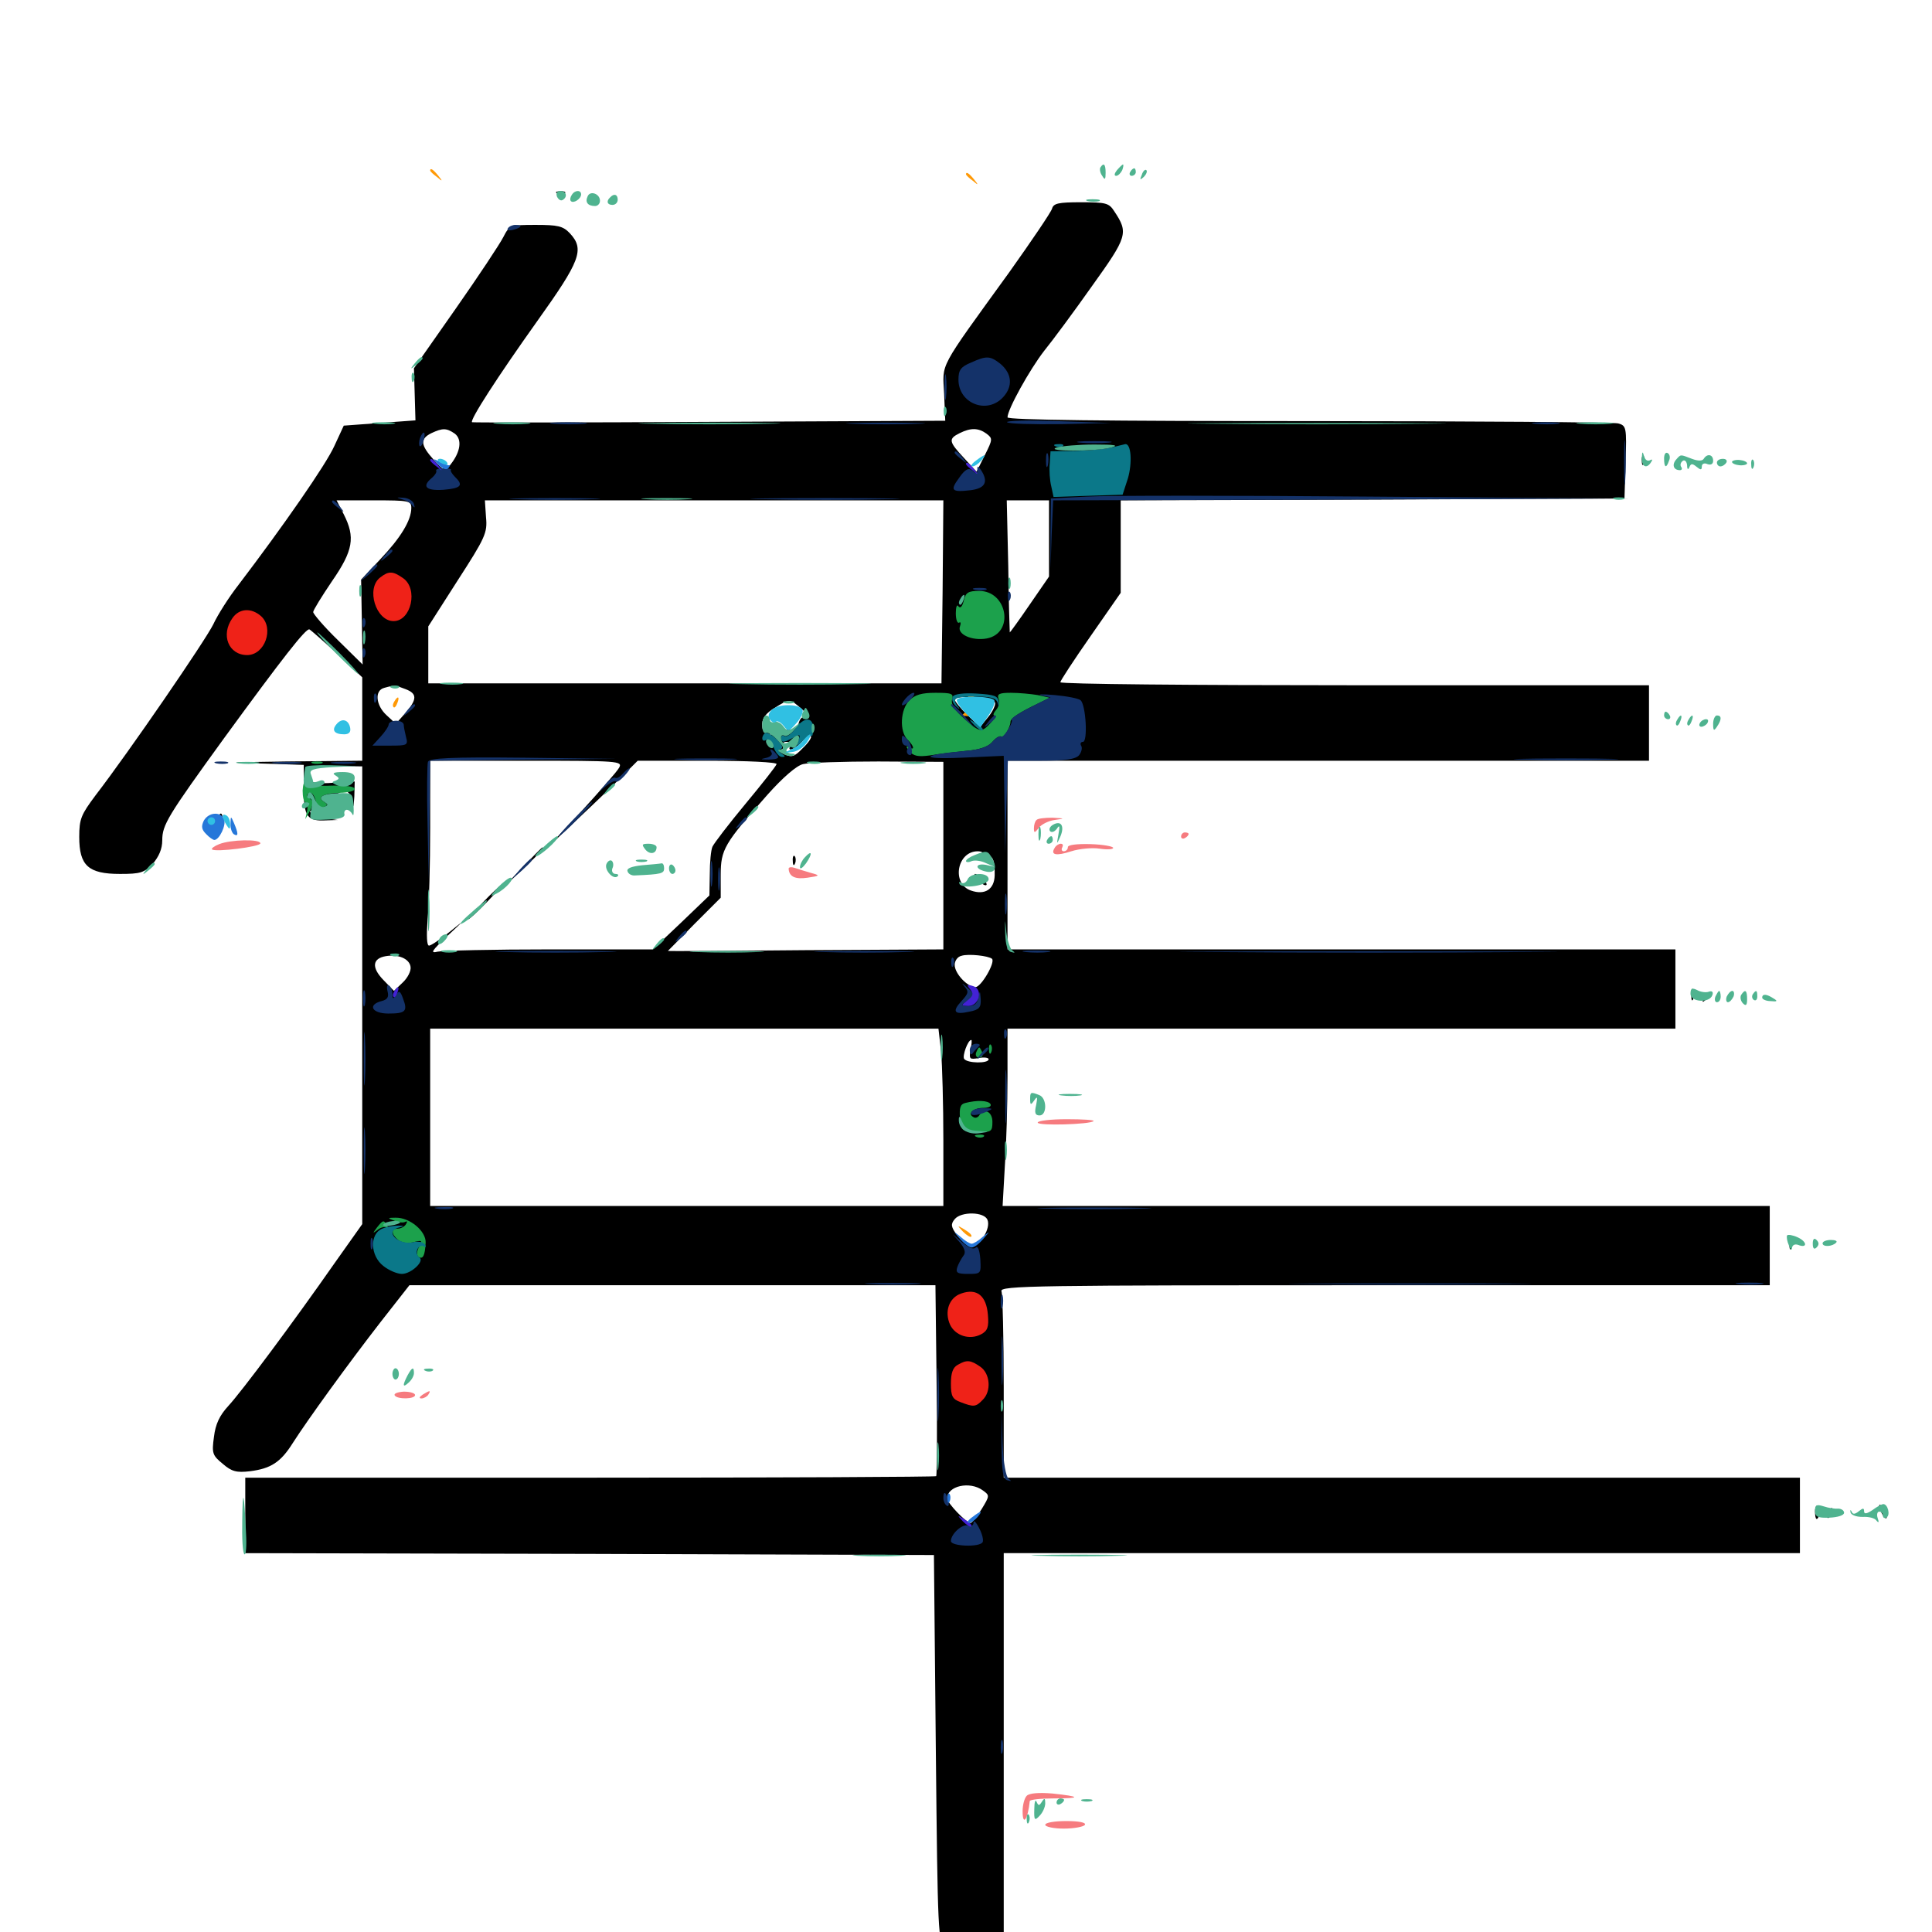 <svg xmlns="http://www.w3.org/2000/svg" viewBox="0 -1000 1000 1000">
	<path fill="#000000" d="M288.672 -899.805C287.109 -900.391 287.695 -900.977 289.844 -900.977C291.992 -901.172 293.164 -900.586 292.383 -900C291.797 -899.414 290.039 -899.219 288.672 -899.805ZM544.531 -891.992C543.945 -890.039 533.984 -875.391 522.461 -859.18C485.156 -807.617 487.891 -812.5 488.672 -796.289L489.258 -782.227L367.188 -781.641C300 -781.25 244.727 -781.25 244.336 -781.445C242.969 -782.422 257.617 -805.078 277.93 -833.594C300.391 -865.039 302.734 -870.898 294.922 -879.297C291.406 -883.008 288.672 -883.594 277.344 -883.594C264.062 -883.594 263.672 -883.398 260.547 -877.344C258.789 -873.828 247.656 -857.031 235.742 -840.039L214.258 -809.375L214.648 -795.898L215.039 -782.422L196.484 -781.055L177.93 -779.688L173.047 -769.141C168.75 -759.57 146.484 -727.539 123.438 -697.266C118.555 -691.016 112.695 -681.836 110.352 -676.758C106.055 -668.164 66.992 -611.133 49.414 -588.281C41.992 -578.32 41.016 -576.172 41.016 -566.797C41.016 -551.953 45.703 -547.656 62.109 -547.656C72.656 -547.656 74.609 -548.242 79.102 -552.93C82.227 -556.641 83.984 -560.547 83.984 -565.039C83.984 -573.047 86.719 -577.539 116.016 -617.969C146.094 -659.18 158.398 -675 160.156 -674.219C160.938 -673.828 167.383 -668.164 174.609 -661.523L187.5 -649.414V-627.734V-606.25L148.047 -605.859C119.531 -605.469 115.234 -605.273 132.812 -604.883L157.227 -604.102V-591.406C157.227 -577.344 158.984 -574.805 168.945 -575.391L174.805 -575.586L168.945 -576.367C163.086 -577.344 157.422 -580.664 162.305 -580.273C163.867 -580.273 168.164 -580.469 171.875 -580.664C177.93 -581.25 178.125 -581.445 174.023 -582.617C169.531 -583.789 169.531 -583.984 172.656 -587.305C177.539 -592.188 181.25 -591.406 182.227 -585.352C182.812 -581.25 183.008 -581.836 183.398 -587.695L183.594 -595.508L173.828 -594.922C161.523 -593.945 158.203 -595.117 159.375 -600C160.352 -603.125 162.305 -603.516 174.023 -603.516L187.5 -603.32V-484.961V-366.406L173.242 -346.289C151.562 -315.234 125.195 -279.883 118.164 -272.266C113.672 -267.383 111.523 -262.891 110.742 -256.25C109.57 -247.852 109.961 -246.68 115.234 -242.383C119.922 -238.281 122.461 -237.695 129.297 -238.477C140.234 -239.844 145.312 -243.164 151.562 -253.125C159.18 -265.039 180.078 -293.945 197.07 -315.82L211.914 -334.766H348.047H484.18L484.766 -285.742C485.156 -258.789 484.961 -236.328 484.57 -235.938C484.18 -235.547 403.516 -235.156 305.273 -235.156H126.953V-215.625V-196.094L305.273 -195.703L483.398 -195.117L484.375 -95.117C485.352 1.953 485.547 5.078 489.258 7.812C495.508 12.695 508.398 11.719 514.453 6.055L519.531 1.367V-97.461V-196.094H725.586H931.641V-215.625V-235.156H725.586H519.531V-281.836C519.531 -307.617 518.945 -329.883 518.359 -331.641C517.188 -334.57 535.547 -334.766 716.602 -334.766H916.016V-355.273V-375.781H717.383H518.945L520.117 -396.68C520.898 -408.008 521.484 -428.711 521.484 -442.578V-467.578H694.336H867.188V-488.086V-508.594H694.336H521.484V-557.422V-606.25H687.5H853.516V-625.781V-645.312H701.172C617.383 -645.312 548.828 -645.898 548.828 -646.875C548.828 -647.656 555.859 -658.398 564.453 -670.703L580.078 -693.164V-716.992V-741.016L710.547 -741.406L840.82 -741.992L841.406 -760.742C841.992 -778.906 841.797 -779.688 837.5 -780.859C834.961 -781.445 762.891 -782.031 677.344 -782.031C571.875 -782.031 521.484 -782.617 521.484 -783.984C521.484 -788.086 533.008 -808.789 540.43 -818.359C544.727 -823.633 555.859 -838.672 565.234 -851.953C583.594 -877.539 584.18 -879.492 576.758 -890.625C574.023 -894.922 572.461 -895.312 559.57 -895.312C547.656 -895.312 545.312 -894.727 544.531 -891.992ZM235.352 -775.586C239.258 -772.656 238.477 -766.211 233.203 -759.57C230.273 -755.664 230.078 -755.859 224.414 -762.109C217.578 -769.727 217.383 -772.852 223.242 -775.781C229.102 -778.516 231.055 -778.516 235.352 -775.586ZM510.547 -775.586C513.867 -773.047 513.867 -772.656 509.766 -764.453L505.469 -755.859L498.828 -763.086C491.016 -771.484 490.82 -772.852 496.68 -775.781C502.539 -778.711 506.445 -778.516 510.547 -775.586ZM212.891 -737.109C212.891 -730.664 207.422 -721.68 196.68 -710.352L186.914 -700L187.305 -677.93L187.695 -656.055L174.805 -668.75C167.773 -675.586 162.109 -682.227 162.109 -683.203C162.109 -684.18 166.602 -691.406 171.875 -699.219C182.812 -715.039 183.984 -721.875 177.93 -733.789L174.219 -741.016H193.555C211.719 -741.016 212.891 -740.82 212.891 -737.109ZM487.891 -693.75L487.305 -646.289H354.492H221.68V-661.133V-675.781L236.914 -699.609C251.172 -721.68 252.344 -724.219 251.562 -732.227L250.977 -741.016H369.727H488.281ZM542.969 -721.289V-701.562L533.008 -687.109C527.539 -679.102 522.852 -672.656 522.656 -672.656C522.656 -672.656 522.07 -688.086 521.875 -706.836L521.094 -741.016H532.031H542.969ZM209.766 -643.359C216.016 -641.016 216.016 -638.086 209.766 -630.859L204.883 -625.391L200 -629.883C194.531 -634.961 193.75 -642.578 198.828 -643.945C204.297 -645.508 204.688 -645.312 209.766 -643.359ZM515.039 -636.328C515.43 -635.156 513.867 -631.836 511.523 -628.906L507.227 -623.633L500.781 -629.883C497.07 -633.398 494.141 -637.109 494.141 -637.891C494.141 -640.43 514.258 -638.867 515.039 -636.328ZM415.43 -632.617C418.359 -629.883 419.531 -628.125 417.773 -628.906C415.625 -629.492 414.258 -628.516 413.477 -625.977C412.695 -623.047 411.133 -622.07 407.422 -622.266C404.688 -622.461 402.344 -623.633 402.148 -624.805C402.148 -625.781 401.367 -625 400.391 -622.852L398.633 -618.945V-622.852C398.438 -626.172 398.047 -626.172 396.484 -623.828C394.922 -621.484 394.531 -621.68 394.531 -625.391C394.531 -628.32 396.68 -631.055 400.977 -633.594C408.789 -638.477 408.789 -638.477 415.43 -632.617ZM415.43 -612.695C411.133 -608.203 409.766 -607.812 405.859 -609.766C403.32 -610.938 402.539 -611.914 403.906 -611.914C405.273 -612.109 405.859 -613.086 405.273 -614.062C404.688 -615.234 405.469 -616.016 407.227 -616.016C408.984 -616.016 409.766 -615.234 409.18 -614.062C407.031 -610.547 411.328 -612.109 415.039 -616.016C416.992 -618.164 419.141 -619.531 419.727 -618.945C420.312 -618.359 418.359 -615.43 415.43 -612.695ZM320.508 -602.734C319.531 -600.781 310.352 -590.43 300.586 -579.688L282.422 -560.352L300.781 -577.734C310.938 -587.305 321.68 -597.656 324.609 -600.781L330.078 -606.25H366.406C386.914 -606.25 402.344 -605.469 401.953 -604.492C401.758 -603.516 394.336 -594.141 385.742 -583.789C377.148 -573.438 369.531 -563.477 368.75 -561.719C367.969 -559.961 367.383 -553.516 367.383 -547.461L367.188 -536.523L352.539 -522.461L337.891 -508.594H284.57C255.469 -508.594 229.297 -508.008 226.562 -507.422C222.461 -506.445 223.438 -507.812 231.445 -515.43C240.625 -524.023 240.82 -524.219 232.617 -517.578C227.734 -513.672 223.047 -510.547 222.07 -510.547C220.898 -510.547 220.703 -515.625 221.289 -523.828C222.07 -531.055 222.656 -552.539 222.656 -571.68V-606.25H272.461C320.117 -606.25 322.266 -606.055 320.508 -602.734ZM488.281 -557.227V-508.594L416.992 -508.203C377.734 -507.812 345.703 -507.617 345.703 -507.812C345.703 -507.812 351.953 -514.062 359.375 -521.68L373.047 -535.352V-547.07C373.047 -560.352 374.805 -563.281 397.266 -588.672C405.273 -597.656 412.305 -603.711 415.625 -604.492C418.555 -605.273 436.133 -605.859 454.688 -605.859L488.281 -605.664ZM508.789 -557.422C508.203 -556.445 508.789 -556.055 510.352 -556.641C513.672 -557.812 515.039 -554.883 514.844 -546.875C514.648 -539.648 509.766 -536.523 502.539 -539.062C492.383 -542.578 495.312 -559.375 506.055 -559.375C508.203 -559.375 509.375 -558.594 508.789 -557.422ZM212.5 -499.609C212.891 -497.461 210.938 -493.75 208.398 -491.406L203.906 -487.109L198.438 -492.773C192.188 -499.219 192.773 -503.906 199.609 -505.078C206.25 -506.25 211.914 -503.711 212.5 -499.609ZM513.477 -503.711C515.234 -501.758 507.812 -489.062 504.883 -489.062C500.781 -489.062 494.141 -496.094 494.141 -500.586C494.141 -502.734 495.703 -504.883 497.656 -505.273C501.172 -506.445 511.719 -505.273 513.477 -503.711ZM487.109 -455.664C487.695 -449.023 488.281 -428.32 488.281 -409.766V-375.781H355.469H222.656V-421.68V-467.578H354.297H485.742ZM502.344 -456.641C501.562 -451.758 501.758 -451.562 506.641 -452.344C509.375 -452.93 511.719 -452.539 511.719 -451.758C511.719 -449.414 500.586 -449.609 499.023 -451.953C498.047 -453.516 500.977 -461.719 502.734 -461.719C503.125 -461.719 502.93 -459.375 502.344 -456.641ZM511.133 -368.555C512.891 -364.258 507.422 -355.273 503.125 -355.273C501.172 -355.273 497.656 -357.617 495.508 -360.547C492.188 -364.844 491.992 -366.406 494.141 -368.945C497.461 -373.047 509.57 -372.852 511.133 -368.555ZM508.789 -228.516C512.305 -225.977 512.305 -225.781 508.008 -218.75C505.469 -214.844 503.125 -211.719 502.344 -211.719C500.195 -211.719 490.234 -222.07 490.234 -224.414C490.234 -230.859 501.953 -233.594 508.789 -228.516ZM270.508 -551.172L260.742 -540.82L271.094 -550.586C280.469 -559.57 282.227 -561.328 280.664 -561.328C280.469 -561.328 275.781 -556.641 270.508 -551.172ZM250 -533.008C245.312 -528.125 241.797 -524.219 242.383 -524.219C242.969 -524.219 247.266 -528.125 251.953 -533.008C256.641 -537.891 260.156 -541.797 259.57 -541.797C258.984 -541.797 254.688 -537.891 250 -533.008ZM410.352 -554.297C410.352 -552.148 410.938 -551.562 411.523 -553.125C412.109 -554.492 411.914 -556.25 411.328 -556.836C410.742 -557.617 410.156 -556.445 410.352 -554.297ZM505.859 -544.727C507.227 -543.164 509.18 -541.797 510.156 -541.797C511.133 -541.797 510.742 -543.164 508.984 -544.727C507.422 -546.289 505.469 -547.656 504.688 -547.656C504.102 -547.656 504.492 -546.289 505.859 -544.727ZM849.805 -761.328C849.805 -759.18 850.391 -758.594 850.977 -760.156C851.562 -761.523 851.367 -763.281 850.781 -763.867C850.195 -764.648 849.609 -763.477 849.805 -761.328ZM111.328 -575C110.156 -572.852 108.398 -571.484 107.227 -572.07C106.25 -572.852 105.469 -572.461 105.469 -571.484C105.469 -568.359 111.914 -566.797 113.672 -569.531C115.234 -572.266 115.82 -578.906 114.258 -578.906C113.867 -578.906 112.5 -577.148 111.328 -575ZM875.391 -485.156C875.391 -482.422 875.781 -481.445 876.367 -482.812C876.758 -483.984 876.758 -486.328 876.367 -487.695C875.781 -488.867 875.391 -487.891 875.391 -485.156ZM882.031 -483.789C880.859 -481.055 881.055 -480.859 883.008 -482.617C884.375 -483.984 884.961 -485.547 884.375 -486.133C883.789 -486.719 882.617 -485.742 882.031 -483.789ZM926.172 -356.25C926.172 -353.516 926.562 -352.539 927.148 -353.906C927.539 -355.078 927.539 -357.422 927.148 -358.789C926.562 -359.961 926.172 -358.984 926.172 -356.25ZM939.453 -217.773C939.453 -212.891 940.625 -212.5 941.992 -216.602C942.773 -218.164 942.383 -219.922 941.406 -220.508C940.234 -221.289 939.453 -219.922 939.453 -217.773ZM972.656 -220.508C972.656 -219.531 973.633 -217.188 974.609 -215.625C975.586 -214.062 976.562 -213.672 976.562 -214.648C976.562 -215.82 975.586 -217.969 974.609 -219.531C973.633 -221.094 972.656 -221.68 972.656 -220.508ZM946.289 -217.383C945.508 -216.211 945.312 -215.039 945.898 -214.453C946.289 -213.867 947.266 -214.844 947.852 -216.602C949.219 -219.922 948.047 -220.508 946.289 -217.383ZM491.406 23.633C485.547 28.906 484.766 36.523 489.453 41.211C491.797 43.555 495.508 44.141 503.516 43.75C513.477 43.164 514.844 42.578 516.406 38.086C521.68 22.656 503.711 12.109 491.406 23.633ZM509.18 23.828C509.961 23.242 508.789 22.656 506.641 22.852C504.492 22.852 503.906 23.438 505.469 24.023C506.836 24.609 508.594 24.414 509.18 23.828ZM513.672 38.281C513.672 39.258 512.695 40.234 511.523 40.234C510.547 40.234 510.156 39.258 510.742 38.281C511.328 37.109 512.305 36.328 512.891 36.328C513.281 36.328 513.672 37.109 513.672 38.281ZM503.906 40.234C503.906 41.211 503.125 42.188 501.953 42.188C500.977 42.188 500 41.211 500 40.234C500 39.062 500.977 38.281 501.953 38.281C503.125 38.281 503.906 39.062 503.906 40.234Z"/>
	<path fill="#ff9906" d="M222.656 -911.719C222.656 -911.328 224.219 -909.766 226.172 -908.398C229.102 -905.859 229.297 -906.055 226.758 -909.18C224.219 -912.305 222.656 -913.281 222.656 -911.719ZM500 -909.766C500 -909.375 501.562 -907.812 503.516 -906.445C506.445 -903.906 506.641 -904.102 504.102 -907.227C501.562 -910.352 500 -911.328 500 -909.766ZM502.148 -637.891C504.102 -635.547 503.711 -634.57 500.781 -632.227C497.266 -629.492 497.266 -629.492 501.172 -629.297C507.031 -629.297 508.984 -638.281 503.516 -639.648C500.391 -640.625 500.195 -640.234 502.148 -637.891ZM204.102 -636.914C203.32 -635.742 203.125 -634.57 203.711 -633.984C204.102 -633.398 205.078 -634.375 205.664 -636.133C207.031 -639.453 205.859 -640.039 204.102 -636.914ZM498.438 -362.5C500.391 -360.547 502.344 -359.375 502.734 -359.961C503.32 -360.547 501.758 -362.109 499.414 -363.477C495.312 -366.016 495.312 -365.82 498.438 -362.5Z"/>
	<path fill="#ef2218" d="M196.875 -701.172C189.258 -695.508 194.531 -678.516 203.711 -678.516C212.891 -678.516 216.602 -695.312 208.594 -700.781C203.32 -704.492 201.172 -704.492 196.875 -701.172ZM120.312 -680.078C114.062 -671.289 118.359 -660.938 127.93 -660.938C137.109 -660.938 141.992 -674.805 135.156 -681.055C130.078 -685.547 123.828 -685.156 120.312 -680.078ZM497.461 -330.469C491.211 -328.32 488.672 -321.094 491.797 -314.258C494.531 -308.594 501.953 -306.25 507.812 -309.375C511.133 -311.133 511.914 -313.086 511.328 -319.531C510.547 -329.297 505.664 -333.398 497.461 -330.469ZM495.703 -293.555C493.164 -292.188 492.188 -289.258 492.188 -283.789C492.188 -277.344 492.969 -275.781 497.266 -274.219C503.906 -271.68 505.078 -271.68 508.594 -275.391C513.281 -279.883 512.5 -289.062 507.422 -292.578C502.344 -296.094 500.391 -296.289 495.703 -293.555Z"/>
	<path fill="#1ca14c" d="M498.828 -689.062C498.047 -685.938 497.07 -684.961 496.094 -686.133C495.312 -687.5 494.727 -685.742 494.727 -682.617C494.727 -679.297 495.508 -677.148 496.484 -677.734C497.266 -678.32 497.461 -677.344 496.875 -675.781C495.312 -671.68 503.125 -668.164 510.742 -669.531C525.195 -672.266 521.484 -694.141 506.836 -694.141C501.172 -694.141 499.805 -693.359 498.828 -689.062ZM470.703 -637.5C466.016 -632.812 465.43 -621.484 469.727 -617.188C473.242 -613.672 473.633 -611.328 470.312 -613.281C468.75 -614.258 468.945 -613.477 470.508 -611.328C472.852 -608.594 475.195 -608.203 481.25 -608.984C485.742 -609.766 493.945 -610.742 499.805 -611.328C507.031 -611.914 511.523 -613.477 513.672 -616.016C515.43 -618.164 517.578 -619.336 518.164 -618.75C519.336 -617.578 523.047 -623.438 523.047 -626.562C523.242 -628.32 527.93 -631.445 537.891 -636.133L543.359 -638.867L537.109 -640.234C533.594 -640.82 527.344 -641.406 523.242 -641.406C517.383 -641.406 516.016 -640.82 516.797 -638.477C517.578 -636.914 516.992 -634.18 515.625 -632.617C514.258 -631.055 513.867 -629.688 514.648 -629.688C515.625 -629.688 514.648 -627.93 512.695 -625.781C508.008 -620.703 507.227 -620.703 499.023 -628.125C494.336 -632.227 492.188 -635.352 492.773 -637.891C493.75 -641.016 492.578 -641.406 484.18 -641.406C477.148 -641.406 473.633 -640.43 470.703 -637.5ZM161.719 -604.883C160.352 -605.469 161.328 -605.859 164.062 -605.859C166.797 -605.859 167.773 -605.469 166.602 -604.883C165.234 -604.492 162.891 -604.492 161.719 -604.883ZM156.641 -590.82C156.641 -587.5 157.227 -584.766 158.203 -584.766C158.984 -584.766 159.375 -582.812 158.984 -580.469L158.008 -575.977L160.547 -580.469C162.305 -584.18 162.305 -585.352 160.352 -586.719C158.594 -587.695 158.398 -588.672 159.961 -589.453C161.133 -590.234 162.5 -588.672 163.281 -585.938C164.062 -582.617 165.43 -581.445 167.383 -582.227C169.727 -583.203 169.727 -583.594 167.773 -584.961C163.672 -587.305 167.383 -589.453 175.781 -589.648C180.078 -589.648 183.594 -590.625 183.594 -591.602C183.594 -592.969 178.906 -593.555 171.484 -593.359C164.648 -592.969 158.789 -593.75 158.008 -594.727C157.422 -595.898 156.836 -593.945 156.641 -590.82ZM511.914 -456.641C511.914 -454.492 512.5 -453.906 513.086 -455.469C513.672 -456.836 513.477 -458.594 512.891 -459.18C512.305 -459.961 511.719 -458.789 511.914 -456.641ZM505.273 -455.273C504.688 -453.711 505.469 -452.539 506.836 -452.539C508.203 -452.539 508.984 -453.711 508.398 -455.273C507.812 -456.641 507.227 -457.812 506.836 -457.812C506.445 -457.812 505.859 -456.641 505.273 -455.273ZM499.609 -429.102C497.07 -428.516 496.484 -426.562 496.875 -421.289C497.461 -414.648 497.852 -414.258 505.664 -414.062C513.086 -413.867 513.672 -414.258 513.672 -419.336C513.672 -424.609 509.375 -426.758 506.836 -422.656C506.055 -421.484 504.688 -421.094 503.711 -421.875C500.586 -423.633 503.906 -426.562 508.984 -426.562C511.719 -426.562 513.281 -427.344 512.695 -428.516C511.523 -430.469 505.664 -430.664 499.609 -429.102ZM505.469 -411.523C503.906 -412.109 504.492 -412.695 506.641 -412.695C508.789 -412.891 509.961 -412.305 509.18 -411.719C508.594 -411.133 506.836 -410.938 505.469 -411.523ZM204.102 -368.164C206.25 -367.188 208.789 -366.992 209.766 -367.578C210.742 -368.164 210.938 -367.578 210.156 -366.406C209.375 -365.039 207.422 -364.062 205.859 -364.062C202.344 -364.062 202.344 -361.328 206.055 -358.203C207.812 -356.836 210.938 -356.25 213.867 -357.031C218.555 -358.203 218.75 -358.008 216.797 -354.492C215.625 -352.148 215.625 -350.195 216.602 -349.414C218.945 -348.047 219.922 -350 220.312 -356.641C220.703 -362.695 212.109 -369.922 204.688 -369.727C200.586 -369.727 200.391 -369.531 204.102 -368.164ZM195.117 -364.648C192.773 -361.523 192.773 -361.328 195.508 -363.477C197.266 -364.844 199.414 -365.234 200.195 -364.453C201.172 -363.672 201.172 -364.258 200.391 -365.625C198.633 -368.75 198.242 -368.555 195.117 -364.648Z"/>
	<path fill="#143269" d="M262.891 -881.836C262.109 -880.859 263.477 -880.469 265.625 -881.055C270.117 -882.227 270.703 -883.594 266.797 -883.594C265.234 -883.594 263.477 -882.812 262.891 -881.836ZM502.539 -812.305C497.266 -810.156 496.094 -808.398 496.094 -803.516C496.094 -791.211 510.742 -785.352 519.141 -794.336C524.414 -800 523.828 -806.641 517.773 -811.719C512.5 -815.82 510.742 -816.016 502.539 -812.305ZM488.867 -799.609C488.867 -793.75 489.258 -791.211 489.648 -794.336C490.039 -797.266 490.039 -801.953 489.648 -805.078C489.258 -808.008 488.867 -805.469 488.867 -799.609ZM521.289 -781.445C520.312 -782.227 532.227 -782.617 547.461 -782.031L575.195 -781.055L549.023 -780.469C534.57 -780.273 522.07 -780.664 521.289 -781.445ZM286.719 -780.664C282.031 -781.055 285.352 -781.445 293.945 -781.445C302.539 -781.445 306.25 -781.055 302.344 -780.664C298.242 -780.273 291.211 -780.273 286.719 -780.664ZM441.992 -780.664C432.617 -780.859 439.844 -781.25 458.008 -781.25C476.367 -781.25 483.984 -780.859 475.195 -780.664C466.406 -780.273 451.367 -780.273 441.992 -780.664ZM794.531 -780.664C791.016 -781.055 793.359 -781.445 799.805 -781.445C806.25 -781.445 809.18 -781.055 806.25 -780.664C803.32 -780.273 798.047 -780.273 794.531 -780.664ZM840.625 -760.547C840.625 -750.391 840.82 -746.094 841.211 -751.367C841.602 -756.445 841.602 -764.648 841.211 -769.922C840.82 -775 840.625 -770.703 840.625 -760.547ZM217.383 -773.242C216.797 -771.484 216.797 -769.727 217.188 -769.141C217.773 -768.555 218.75 -769.922 219.336 -772.266C220.508 -776.758 219.141 -777.539 217.383 -773.242ZM559.18 -770.898C555.078 -771.289 558.398 -771.68 566.406 -771.68C574.414 -771.68 577.734 -771.289 573.828 -770.898C569.727 -770.508 563.086 -770.508 559.18 -770.898ZM494.141 -765.625C494.141 -765.234 495.703 -763.672 497.656 -762.305C500.586 -759.766 500.781 -759.961 498.242 -763.086C495.703 -766.211 494.141 -767.188 494.141 -765.625ZM541.406 -761.523C541.406 -758.398 541.797 -757.227 542.383 -759.18C542.773 -760.938 542.773 -763.672 542.383 -765.039C541.797 -766.211 541.406 -764.844 541.406 -761.523ZM225.781 -756.445C226.172 -755.664 225.195 -754.102 223.633 -752.734C218.164 -748.242 220.312 -745.898 229.492 -746.484C238.867 -747.266 240.039 -748.828 235.352 -753.32C233.789 -754.883 233.008 -756.445 233.398 -756.836C233.789 -757.227 232.031 -757.617 229.492 -757.617C226.953 -757.617 225.391 -757.031 225.781 -756.445ZM496.484 -752.734C491.602 -746.094 492.383 -745.117 502.539 -746.289C509.961 -747.266 511.719 -750.586 507.812 -756.641C506.25 -758.984 505.859 -758.984 505.859 -756.836C505.859 -754.883 505.273 -754.688 503.32 -756.445C501.367 -758.008 499.609 -757.227 496.484 -752.734ZM562.5 -742.969L543.945 -741.992L543.75 -723.828V-705.859L544.336 -723.438L545.117 -741.016L690.039 -741.406L834.961 -741.992L708.008 -742.969C638.281 -743.555 572.656 -743.555 562.5 -742.969ZM208.008 -741.602C210.156 -741.016 212.695 -739.648 213.477 -738.281C214.648 -736.914 214.844 -737.109 214.258 -739.062C213.867 -740.625 211.523 -742.188 208.789 -742.383C205.078 -742.578 204.883 -742.578 208.008 -741.602ZM268.164 -741.602C257.617 -741.797 266.211 -742.188 287.109 -742.188C308.008 -742.188 316.602 -741.797 306.25 -741.602C295.703 -741.211 278.516 -741.211 268.164 -741.602ZM396.094 -741.602C378.516 -741.797 392.383 -742.188 426.758 -742.188C461.133 -742.188 475.391 -741.797 458.594 -741.602C441.797 -741.211 413.672 -741.211 396.094 -741.602ZM171.875 -740.234C171.875 -739.844 173.438 -738.281 175.391 -736.914C178.32 -734.375 178.516 -734.57 175.977 -737.695C173.438 -740.82 171.875 -741.797 171.875 -740.234ZM199.023 -712.305C196.484 -709.18 196.68 -708.984 199.805 -711.523C201.562 -712.891 203.125 -714.453 203.125 -714.844C203.125 -716.406 201.562 -715.43 199.023 -712.305ZM190.234 -703.516L186.523 -699.023L191.016 -702.734C193.359 -704.883 195.312 -706.836 195.312 -707.227C195.312 -708.789 193.75 -707.617 190.234 -703.516ZM504.492 -694.727C502.539 -695.312 503.711 -695.703 506.836 -695.703C510.156 -695.703 511.523 -695.312 510.352 -694.727C508.984 -694.336 506.25 -694.336 504.492 -694.727ZM521.68 -691.016C521.68 -688.867 522.266 -688.281 522.852 -689.844C523.438 -691.211 523.242 -692.969 522.656 -693.555C522.07 -694.336 521.484 -693.164 521.68 -691.016ZM187.695 -677.344C187.695 -675.195 188.281 -674.609 188.867 -676.172C189.453 -677.539 189.258 -679.297 188.672 -679.883C188.086 -680.664 187.5 -679.492 187.695 -677.344ZM187.695 -661.719C187.695 -659.57 188.281 -658.984 188.867 -660.547C189.453 -661.914 189.258 -663.672 188.672 -664.258C188.086 -665.039 187.5 -663.867 187.695 -661.719ZM193.555 -638.281C193.555 -636.133 194.141 -635.547 194.727 -637.109C195.312 -638.477 195.117 -640.234 194.531 -640.82C193.945 -641.602 193.359 -640.43 193.555 -638.281ZM468.75 -638.477C465.039 -634.18 467.188 -633.594 471.289 -637.891C473.047 -639.844 473.828 -641.406 472.852 -641.406C471.875 -641.406 470.117 -640.039 468.75 -638.477ZM539.062 -640.039L543.75 -639.062L538.086 -636.328C529.297 -632.031 523.047 -628.32 523.633 -627.539C524.609 -625.977 519.141 -617.578 518.164 -618.75C517.578 -619.336 515.43 -618.164 513.672 -616.016C511.523 -613.477 507.031 -611.914 499.805 -611.328C476.758 -609.375 475.195 -606.836 497.656 -607.812L519.531 -608.789L519.922 -583.594L520.312 -558.398L520.898 -582.422L521.68 -606.25H538.867C551.562 -606.25 556.836 -607.031 558.594 -609.18C559.766 -610.742 560.352 -612.891 559.57 -614.062C558.984 -615.039 559.375 -616.016 560.547 -616.016C563.086 -616.016 562.109 -634.766 559.375 -637.5C558.398 -638.477 552.344 -639.648 545.898 -640.234C539.453 -640.82 536.328 -640.625 539.062 -640.039ZM210.742 -632.227C208.203 -629.102 208.398 -628.906 211.523 -631.445C213.281 -632.812 214.844 -634.375 214.844 -634.766C214.844 -636.328 213.281 -635.352 210.742 -632.227ZM492.188 -634.961C492.188 -634.57 495.117 -631.836 498.633 -628.516L504.883 -622.852L499.219 -629.297C493.75 -635.156 492.188 -636.523 492.188 -634.961ZM511.523 -626.367C508.984 -623.242 509.18 -623.047 512.305 -625.586C515.43 -628.125 516.406 -629.688 514.844 -629.688C514.453 -629.688 512.891 -628.125 511.523 -626.367ZM201.172 -625C201.172 -624.023 199.219 -621.094 196.875 -618.555L192.773 -614.062H201.953C210.742 -614.062 211.328 -614.258 210.156 -618.555C209.57 -620.898 208.984 -623.828 208.984 -624.805C208.984 -625.977 207.227 -626.953 205.078 -626.953C202.93 -626.953 201.172 -625.977 201.172 -625ZM466.797 -617.188C466.797 -615.43 467.773 -614.062 468.945 -614.062C469.922 -614.062 470.508 -613.281 469.727 -612.305C469.141 -611.328 469.336 -609.961 470.312 -609.375C473.047 -607.812 472.266 -614.844 469.336 -617.578C467.188 -619.727 466.797 -619.727 466.797 -617.188ZM399.414 -610.352C400 -609.375 398.438 -608.008 396.094 -607.617C393.164 -607.031 393.945 -606.836 397.852 -606.836C402.734 -607.031 403.711 -607.617 401.953 -609.57C399.609 -612.5 397.656 -613.086 399.414 -610.352ZM221.484 -605.664C221.094 -604.297 220.898 -590.039 221.289 -574.023L221.875 -544.727L222.266 -575.391L222.656 -606.25L271.094 -606.836L319.336 -607.227L270.898 -607.812C232.812 -608.203 222.266 -607.617 221.484 -605.664ZM352.148 -606.836C344.727 -607.227 350.781 -607.422 365.234 -607.422C379.688 -607.422 385.742 -607.227 378.516 -606.836C371.094 -606.445 359.375 -606.445 352.148 -606.836ZM788.672 -606.836C776.562 -607.031 786.328 -607.422 810.547 -607.422C834.766 -607.422 844.531 -607.031 832.617 -606.836C820.508 -606.445 800.586 -606.445 788.672 -606.836ZM111.914 -604.883C109.961 -605.469 111.133 -605.859 114.258 -605.859C117.578 -605.859 118.945 -605.469 117.773 -604.883C116.406 -604.492 113.672 -604.492 111.914 -604.883ZM142.188 -604.883C138.672 -605.273 141.406 -605.664 148.438 -605.664C155.469 -605.664 158.203 -605.273 154.883 -604.883C151.367 -604.492 145.508 -604.492 142.188 -604.883ZM172.461 -604.883C169.336 -605.273 171.875 -605.664 177.734 -605.664C183.594 -605.664 186.133 -605.273 183.203 -604.883C180.078 -604.492 175.391 -604.492 172.461 -604.883ZM322.266 -599.414C320.898 -597.852 319.141 -596.875 318.359 -597.461C317.578 -597.852 315.234 -596.484 313.281 -593.945C309.57 -589.648 309.57 -589.648 313.672 -593.164C315.82 -594.922 318.164 -596.094 318.75 -595.508C319.336 -594.922 321.289 -596.289 323.242 -598.438C325.195 -600.586 326.367 -602.344 325.781 -602.344C325.195 -602.344 323.633 -600.977 322.266 -599.414ZM296.875 -575.977C292.188 -571.094 288.672 -567.188 289.258 -567.188C289.844 -567.188 294.141 -571.094 298.828 -575.977C303.516 -580.859 307.031 -584.766 306.445 -584.766C305.859 -584.766 301.562 -580.859 296.875 -575.977ZM382.617 -573.633C380.078 -570.508 380.273 -570.312 383.398 -572.852C386.523 -575.391 387.5 -576.953 385.938 -576.953C385.547 -576.953 383.984 -575.391 382.617 -573.633ZM367.773 -547.656C367.773 -541.797 368.164 -539.258 368.555 -542.383C368.945 -545.312 368.945 -550 368.555 -553.125C368.164 -556.055 367.773 -553.516 367.773 -547.656ZM269.336 -550.195L264.648 -544.727L270.117 -549.414C275 -553.906 276.367 -555.469 274.805 -555.469C274.414 -555.469 272.07 -553.125 269.336 -550.195ZM371.68 -544.727C371.68 -539.453 372.07 -537.305 372.461 -540.43C372.852 -543.359 372.852 -547.656 372.461 -550.195C372.07 -552.539 371.68 -550.195 371.68 -544.727ZM520.117 -532.031C520.117 -527.148 520.508 -525.195 520.898 -527.734C521.289 -530.078 521.289 -533.984 520.898 -536.523C520.508 -538.867 520.117 -536.914 520.117 -532.031ZM351.367 -515.039C348.828 -511.914 349.023 -511.719 352.148 -514.258C353.906 -515.625 355.469 -517.188 355.469 -517.578C355.469 -519.141 353.906 -518.164 351.367 -515.039ZM262.109 -507.227C248.438 -507.422 260.156 -507.812 288.086 -507.812C316.016 -507.812 327.148 -507.422 312.891 -507.227C298.633 -506.836 275.781 -506.836 262.109 -507.227ZM426.367 -507.227C414.648 -507.422 424.219 -507.812 447.266 -507.812C470.312 -507.812 479.883 -507.422 468.359 -507.227C456.641 -506.836 437.891 -506.836 426.367 -507.227ZM530.859 -507.227C527.344 -507.617 529.688 -508.008 536.133 -508.008C542.578 -508.008 545.508 -507.617 542.578 -507.227C539.648 -506.836 534.375 -506.836 530.859 -507.227ZM629.492 -507.227C585.742 -507.422 621.094 -507.617 708.008 -507.617C795.117 -507.617 830.859 -507.422 787.695 -507.227C744.531 -506.836 673.438 -506.836 629.492 -507.227ZM492.383 -501.562C492.383 -499.414 492.969 -498.828 493.555 -500.391C494.141 -501.758 493.945 -503.516 493.359 -504.102C492.773 -504.883 492.188 -503.711 492.383 -501.562ZM499.023 -489.648C501.562 -486.719 501.367 -485.938 497.656 -481.836C492.578 -476.367 493.945 -474.609 501.758 -476.367C506.836 -477.344 507.812 -478.516 507.617 -482.812C507.227 -487.5 507.227 -487.5 506.445 -483.789C505.859 -480.664 504.297 -479.297 501.367 -479.297C497.07 -479.492 497.07 -479.492 500.977 -482.227C504.688 -485.156 504.688 -485.352 500.391 -489.062C498.047 -491.211 497.461 -491.406 499.023 -489.648ZM200.586 -486.914C201.367 -483.984 200.586 -482.617 197.461 -481.836C190.039 -479.883 192.578 -475.391 200.977 -475.391C209.961 -475.391 211.133 -476.562 208.594 -483.203C207.227 -487.109 206.445 -487.5 205.078 -485.156C203.516 -482.617 203.125 -482.812 203.125 -485.547C203.125 -487.305 202.344 -489.258 201.367 -489.844C200.391 -490.625 200 -489.258 200.586 -486.914ZM187.891 -483.203C187.891 -479.492 188.281 -477.93 188.867 -479.883C189.258 -481.641 189.258 -484.766 188.867 -486.719C188.281 -488.477 187.891 -486.914 187.891 -483.203ZM188.281 -451.953C188.281 -439.648 188.477 -434.57 188.867 -440.82C189.258 -446.875 189.258 -457.031 188.867 -463.281C188.477 -469.336 188.281 -464.258 188.281 -451.953ZM519.727 -464.453C519.727 -462.305 520.312 -461.719 520.898 -463.281C521.484 -464.648 521.289 -466.406 520.703 -466.992C520.117 -467.773 519.531 -466.602 519.727 -464.453ZM501.953 -456.445C501.953 -454.492 502.734 -453.711 503.516 -454.883C504.297 -456.055 505.664 -457.422 506.641 -458.398C507.617 -459.18 507.031 -459.766 505.273 -459.766C503.32 -459.766 501.953 -458.203 501.953 -456.445ZM507.617 -454.492C505.078 -451.367 505.273 -451.172 508.398 -453.711C511.523 -456.25 512.5 -457.812 510.938 -457.812C510.547 -457.812 508.984 -456.25 507.617 -454.492ZM520.312 -432.422C520.312 -420.117 520.508 -415.039 520.898 -421.289C521.289 -427.344 521.289 -437.5 520.898 -443.75C520.508 -449.805 520.312 -444.727 520.312 -432.422ZM502.93 -424.609C501.562 -422.266 505.273 -422.266 510.742 -424.609C514.258 -426.172 514.062 -426.367 509.375 -426.367C506.445 -426.562 503.516 -425.781 502.93 -424.609ZM188.281 -404.102C188.281 -393.359 188.477 -389.258 188.867 -394.922C189.258 -400.586 189.258 -409.375 188.867 -414.453C188.477 -419.531 188.281 -414.844 188.281 -404.102ZM226.172 -374.414C223.633 -374.805 225.195 -375.195 229.492 -375.195C233.789 -375.391 235.742 -375 233.984 -374.414C232.031 -374.023 228.516 -374.023 226.172 -374.414ZM542.578 -374.414C529.297 -374.609 540.039 -375 566.406 -375C592.773 -375 603.516 -374.609 590.43 -374.414C577.148 -374.023 555.664 -374.023 542.578 -374.414ZM191.797 -356.25C191.797 -353.516 192.188 -352.539 192.773 -353.906C193.164 -355.078 193.164 -357.422 192.773 -358.789C192.188 -359.961 191.797 -358.984 191.797 -356.25ZM496.875 -356.836C499.414 -353.711 500 -351.562 498.633 -350C497.656 -348.633 496.094 -345.898 495.508 -344.141C494.531 -341.211 495.508 -340.625 501.172 -340.625C507.812 -340.625 507.812 -340.82 507.422 -348.242C507.031 -353.125 506.055 -355.273 505.078 -354.297C503.906 -353.125 501.367 -354.102 498.242 -356.836L493.164 -361.133ZM450.781 -335.352C443.945 -335.742 449.023 -335.938 461.914 -335.938C474.805 -335.938 480.273 -335.742 474.219 -335.352C467.969 -334.961 457.422 -334.961 450.781 -335.352ZM679.297 -335.352C650.977 -335.547 673.633 -335.742 729.492 -335.742C785.352 -335.742 808.398 -335.547 780.859 -335.352C753.32 -334.961 707.617 -334.961 679.297 -335.352ZM900 -335.352C896.484 -335.742 898.828 -336.133 905.273 -336.133C911.719 -336.133 914.648 -335.742 911.719 -335.352C908.789 -334.961 903.516 -334.961 900 -335.352ZM517.969 -325.977C517.969 -322.852 518.359 -321.68 518.945 -323.633C519.336 -325.391 519.336 -328.125 518.945 -329.492C518.359 -330.664 517.969 -329.297 517.969 -325.977ZM518.359 -295.703C518.359 -284.375 518.555 -279.883 518.945 -285.547C519.336 -291.016 519.336 -300.391 518.945 -306.055C518.555 -311.523 518.359 -307.031 518.359 -295.703ZM485.156 -278.125C485.156 -265.82 485.352 -260.742 485.742 -266.992C486.133 -273.047 486.133 -283.203 485.742 -289.453C485.352 -295.508 485.156 -290.43 485.156 -278.125ZM518.359 -251.953C518.555 -238.086 519.141 -234.375 521.484 -233.789C523.633 -233.203 523.633 -233.398 522.07 -234.57C520.703 -235.547 519.336 -242.969 518.945 -252.734L518.359 -269.336ZM488.281 -224.609C488.281 -223.047 489.062 -221.289 490.039 -220.703C491.016 -219.922 491.406 -221.289 490.82 -223.438C489.648 -227.93 488.281 -228.516 488.281 -224.609ZM503.906 -211.914C503.906 -210.547 502.734 -209.766 501.172 -210.352C498.242 -211.523 492.188 -206.055 492.188 -202.344C492.188 -199.609 507.031 -199.023 508.594 -201.758C509.18 -202.734 508.398 -206.055 506.836 -208.984C505.273 -212.109 503.906 -213.477 503.906 -211.914ZM517.969 -95.508C517.969 -92.383 518.359 -91.211 518.945 -93.164C519.336 -94.922 519.336 -97.656 518.945 -99.023C518.359 -100.195 517.969 -98.828 517.969 -95.508ZM498.828 20.117C500.977 22.266 508.203 22.852 506.836 20.703C506.25 19.727 503.711 18.75 501.562 18.75C499.219 18.75 498.047 19.336 498.828 20.117ZM498.828 27.344C498.242 28.711 497.656 32.422 497.266 35.352C496.875 38.281 495.508 41.406 493.945 42.383C492.188 43.555 494.727 44.141 501.367 44.141C512.5 44.141 517.578 40.82 517.578 33.789C517.578 29.102 513.672 21.68 513.672 26.172C513.672 27.93 512.695 28.125 509.961 26.562C504.688 23.828 500 24.023 498.828 27.344ZM506.836 30.469C507.422 31.445 507.031 32.422 506.055 32.422C504.883 32.422 503.906 31.445 503.906 30.469C503.906 29.297 504.297 28.516 504.688 28.516C505.273 28.516 506.25 29.297 506.836 30.469ZM515.625 32.812C515.625 31.836 514.258 31.055 512.695 31.055C511.133 31.055 510.352 31.836 510.938 32.812C512.305 34.766 515.625 34.766 515.625 32.812ZM505.664 40.234C506.445 40.234 508.008 39.258 509.375 37.891C510.547 36.719 512.305 36.328 513.086 37.109C515.039 39.062 509.766 42.188 504.492 42.188C501.953 42.188 500 41.797 500 41.406C500 41.016 499.414 38.867 498.633 36.914C497.266 33.594 497.461 33.594 500.781 36.719C502.539 38.672 504.883 40.234 505.664 40.234ZM507.812 36.328C507.812 35.156 507.422 34.375 507.031 34.375C506.445 34.375 505.469 35.156 504.883 36.328C504.297 37.305 504.688 38.281 505.664 38.281C506.836 38.281 507.812 37.305 507.812 36.328ZM486.719 34.375C486.719 37.109 487.109 38.086 487.695 36.719C488.086 35.547 488.086 33.203 487.695 31.836C487.109 30.664 486.719 31.641 486.719 34.375Z"/>
	<path fill="#f67b7f" d="M536.523 -575.586C535.742 -575 535.156 -573.047 535.156 -571.289C535.156 -568.75 535.547 -568.75 537.695 -571.484C538.867 -573.242 542.773 -575.195 545.898 -575.586C551.367 -576.367 551.367 -576.367 544.727 -576.758C540.82 -576.758 537.109 -576.367 536.523 -575.586ZM611.328 -566.992C611.328 -566.016 612.305 -565.625 613.281 -566.211C614.453 -566.797 615.234 -567.773 615.234 -568.359C615.234 -568.75 614.453 -569.141 613.281 -569.141C612.305 -569.141 611.328 -568.164 611.328 -566.992ZM113.477 -563.086C110.938 -562.109 109.18 -560.742 109.766 -560.352C111.328 -558.789 134.766 -561.719 134.766 -563.477C134.766 -565.82 119.336 -565.43 113.477 -563.086ZM545.898 -561.133C543.555 -557.422 546.68 -556.836 554.492 -559.375C558.789 -560.742 565.43 -561.328 569.141 -560.742C573.047 -560.156 576.172 -560.352 576.172 -561.133C576.172 -561.914 570.898 -562.891 564.453 -563.086C557.227 -563.281 552.734 -562.695 552.734 -561.523C552.734 -560.352 551.758 -559.375 550.586 -559.375C549.609 -559.375 549.219 -560.352 549.805 -561.328C550.391 -562.5 550.195 -563.281 549.023 -563.281C548.047 -563.281 546.484 -562.305 545.898 -561.133ZM408.203 -550.391C408.398 -546.289 411.523 -544.727 417.969 -545.703C424.609 -546.68 424.609 -546.875 419.531 -548.242C416.797 -549.023 413.086 -550.195 411.328 -550.781C409.57 -551.367 408.203 -551.172 408.203 -550.391ZM537.109 -418.945C537.109 -419.922 543.945 -420.703 552.148 -420.703C560.352 -420.703 566.602 -420.312 566.016 -419.727C564.258 -417.969 537.109 -417.188 537.109 -418.945ZM204.297 -277.734C205.664 -275.586 214.844 -275.781 214.844 -277.93C214.844 -278.906 212.305 -279.688 208.984 -279.688C205.859 -279.492 203.711 -278.711 204.297 -277.734ZM218.75 -278.125C216.992 -276.953 216.797 -276.172 218.164 -276.172C219.336 -276.172 221.094 -277.148 221.68 -278.125C223.242 -280.469 222.461 -280.469 218.75 -278.125ZM531.445 -70.508C530.273 -69.336 529.297 -65.82 529.297 -62.5C529.297 -54.492 532.031 -58.203 533.008 -67.773C533.203 -68.555 538.672 -69.141 545.312 -69.141C559.766 -69.141 559.57 -70.117 544.727 -71.68C537.695 -72.266 532.812 -71.875 531.445 -70.508ZM541.016 -55.469C541.016 -54.492 545.312 -53.516 550.586 -53.516C556.055 -53.516 560.938 -54.492 561.523 -55.469C562.305 -56.641 558.594 -57.422 551.953 -57.422C545.898 -57.422 541.016 -56.641 541.016 -55.469Z"/>
	<path fill="#0b7889" d="M546.484 -768.945C544.922 -769.531 545.508 -770.117 547.656 -770.117C549.805 -770.312 550.977 -769.727 550.195 -769.141C549.609 -768.555 547.852 -768.359 546.484 -768.945ZM575.195 -768.359C572.07 -767.578 563.672 -766.797 556.641 -766.602L543.75 -766.406L543.359 -760.156C542.969 -756.641 543.359 -751.367 544.141 -748.242L545.312 -742.773L563.086 -743.359L581.055 -743.945L583.789 -752.344C586.133 -760.352 585.547 -770.508 582.422 -770.117C581.641 -769.922 578.516 -769.141 575.195 -768.359ZM493.164 -639.453C492.383 -638.086 493.164 -635.938 494.922 -634.375C496.68 -632.812 497.07 -632.617 496.094 -633.984C492.383 -638.477 494.141 -639.453 504.688 -639.453C513.086 -639.453 515.625 -638.672 516.406 -636.133C517.188 -633.398 517.188 -633.398 516.992 -636.523C516.602 -639.844 514.844 -640.43 505.469 -641.016C498.828 -641.406 493.945 -640.82 493.164 -639.453ZM411.523 -622.656C409.57 -620.117 407.227 -618.359 406.055 -618.945C405.078 -619.727 404.297 -619.141 404.297 -618.164C404.297 -615.43 405.469 -615.43 410.547 -618.164C414.062 -620.117 414.453 -619.922 413.281 -616.797C412.109 -613.477 412.109 -613.477 415.625 -616.602C417.578 -618.359 419.727 -619.531 420.117 -619.141C420.508 -618.75 420.898 -620.508 420.898 -623.047C420.898 -629.102 416.016 -629.102 411.523 -622.656ZM504.297 -624.609C506.25 -622.656 508.203 -621.484 508.594 -622.07C509.18 -622.656 507.617 -624.219 505.273 -625.586C501.172 -628.125 501.172 -627.93 504.297 -624.609ZM395.898 -620.508C393.75 -618.555 394.336 -615.625 396.484 -616.992C397.656 -617.578 399.219 -616.016 400.391 -613.281C401.367 -610.547 403.32 -608.203 404.688 -608.203C406.641 -608.203 406.641 -608.594 404.492 -609.961C402.734 -611.133 402.539 -611.914 404.102 -612.305C405.664 -612.891 404.688 -614.844 401.758 -617.578C399.219 -619.922 396.484 -621.289 395.898 -620.508ZM197.852 -364.062C191.211 -361.328 191.602 -350 198.438 -344.727C201.367 -342.383 205.664 -340.625 208.008 -340.625C212.891 -340.625 220.117 -347.461 216.992 -349.219C215.82 -350 215.43 -351.758 216.016 -353.32C216.797 -354.883 218.164 -355.664 219.336 -354.883C220.508 -354.297 220.703 -354.688 219.922 -355.859C219.141 -357.227 216.406 -357.617 213.672 -357.031C209.18 -355.859 203.125 -358.789 203.125 -362.109C203.125 -363.086 204.688 -364.258 206.641 -364.648C209.375 -365.43 209.375 -365.625 206.055 -365.625C203.906 -365.625 200.195 -365.039 197.852 -364.062Z"/>
	<path fill="#4fb38f" d="M569.531 -913.281C569.141 -912.5 569.336 -910.547 570.508 -908.984C571.875 -906.641 572.266 -907.031 572.266 -910.547C572.266 -915.039 571.289 -916.016 569.531 -913.281ZM578.125 -911.914C576.758 -910.156 576.562 -908.984 577.734 -908.984C578.711 -908.984 580.078 -910.352 580.859 -911.914C581.445 -913.477 581.641 -914.844 581.25 -914.844C580.859 -914.844 579.492 -913.477 578.125 -911.914ZM584.961 -910.938C584.375 -909.961 584.766 -908.984 585.742 -908.984C586.914 -908.984 587.891 -909.961 587.891 -910.938C587.891 -912.109 587.5 -912.891 587.109 -912.891C586.523 -912.891 585.547 -912.109 584.961 -910.938ZM591.016 -909.57C589.844 -906.836 590.039 -906.641 591.992 -908.398C593.359 -909.766 593.945 -911.328 593.359 -911.914C592.773 -912.5 591.602 -911.523 591.016 -909.57ZM288.281 -898.242C289.062 -896.68 290.234 -895.898 291.211 -896.484C293.945 -898.047 293.164 -901.172 290.039 -901.172C288.281 -901.172 287.695 -900 288.281 -898.242ZM295.898 -899.023C295.117 -897.852 294.922 -896.484 295.508 -895.898C296.875 -894.531 300.781 -897.07 300.781 -899.414C300.781 -901.758 297.461 -901.758 295.898 -899.023ZM304.102 -898.242C302.734 -895.312 304.297 -893.359 308.008 -893.359C309.375 -893.359 310.547 -894.531 310.547 -896.094C310.547 -899.805 305.273 -901.562 304.102 -898.242ZM315.82 -897.852C313.672 -895.898 314.258 -893.945 316.992 -893.945C318.555 -893.945 319.727 -895.117 319.727 -896.68C319.727 -899.414 317.773 -900 315.82 -897.852ZM563.086 -895.898C561.133 -896.484 562.305 -896.875 565.43 -896.875C568.75 -896.875 570.117 -896.484 568.945 -895.898C567.578 -895.508 564.844 -895.508 563.086 -895.898ZM214.648 -811.914C212.109 -808.789 212.305 -808.594 215.43 -811.133C217.188 -812.5 218.75 -814.062 218.75 -814.453C218.75 -816.016 217.188 -815.039 214.648 -811.914ZM213.086 -804.297C213.086 -802.148 213.672 -801.562 214.258 -803.125C214.844 -804.492 214.648 -806.25 214.062 -806.836C213.477 -807.617 212.891 -806.445 213.086 -804.297ZM488.477 -786.719C488.477 -784.57 489.062 -783.984 489.648 -785.547C490.234 -786.914 490.039 -788.672 489.453 -789.258C488.867 -790.039 488.281 -788.867 488.477 -786.719ZM193.945 -780.664C190.82 -781.055 192.969 -781.445 198.242 -781.445C203.711 -781.445 206.055 -781.055 203.711 -780.664C201.172 -780.273 196.875 -780.273 193.945 -780.664ZM257.422 -780.664C252.734 -781.055 256.055 -781.445 264.648 -781.445C273.242 -781.445 276.953 -781.055 273.047 -780.664C268.945 -780.273 261.914 -780.273 257.422 -780.664ZM337.5 -780.664C321.094 -780.859 334.375 -781.25 367.188 -781.25C400 -781.25 413.281 -780.859 397.07 -780.664C380.664 -780.273 353.711 -780.273 337.5 -780.664ZM627.344 -780.664C597.656 -780.859 622.07 -781.055 681.641 -781.055C741.211 -781.055 765.625 -780.859 735.742 -780.664C706.055 -780.273 657.227 -780.273 627.344 -780.664ZM817.969 -780.664C813.281 -781.055 816.602 -781.445 825.195 -781.445C833.789 -781.445 837.5 -781.055 833.594 -780.664C829.492 -780.273 822.461 -780.273 817.969 -780.664ZM546.875 -768.359C540.43 -766.211 566.992 -766.211 575.195 -768.359C579.492 -769.531 576.953 -769.922 566.406 -769.922C558.398 -769.922 549.609 -769.141 546.875 -768.359ZM849.805 -763.086C849.609 -758.398 852.344 -757.031 854.688 -760.938C855.469 -762.109 855.273 -762.5 853.906 -761.719C852.734 -761.133 851.367 -762.109 850.977 -763.867C850.195 -766.602 850 -766.406 849.805 -763.086ZM861.328 -762.695C861.328 -757.812 862.5 -757.422 863.867 -761.523C864.648 -763.086 864.258 -764.844 863.281 -765.43C862.109 -766.211 861.328 -764.844 861.328 -762.695ZM867.383 -761.914C865.234 -759.18 866.406 -756.641 869.531 -756.641C870.508 -756.641 870.898 -757.422 870.117 -758.398C869.531 -759.375 869.922 -760.742 871.094 -761.523C872.07 -762.109 873.047 -761.133 873.242 -759.18C873.242 -757.031 873.828 -756.641 874.414 -758.203C875.195 -760.156 875.977 -760.156 878.125 -758.398C880.273 -756.641 880.859 -756.641 880.859 -758.594C880.859 -759.961 882.227 -760.547 883.789 -759.766C885.547 -759.18 886.719 -759.766 886.719 -761.523C886.719 -764.844 883.594 -765.43 881.836 -762.5C881.055 -761.328 878.906 -761.328 875.781 -762.5C869.531 -764.844 870.117 -765.039 867.383 -761.914ZM888.672 -760.547C888.672 -759.57 889.453 -758.594 890.43 -758.594C891.602 -758.594 892.969 -759.57 893.555 -760.547C894.141 -761.719 893.359 -762.5 891.797 -762.5C890.039 -762.5 888.672 -761.719 888.672 -760.547ZM896.484 -760.938C896.484 -761.523 898.242 -762.109 900.391 -761.914C902.539 -761.719 904.297 -760.938 904.297 -760.156C904.297 -759.57 902.539 -758.984 900.391 -759.18C898.242 -759.375 896.484 -760.156 896.484 -760.938ZM906.445 -759.375C906.445 -757.227 907.031 -756.641 907.617 -758.203C908.203 -759.57 908.008 -761.328 907.422 -761.914C906.836 -762.695 906.25 -761.523 906.445 -759.375ZM334.57 -741.602C328.32 -741.992 333.008 -742.188 344.727 -742.188C356.641 -742.188 361.719 -741.992 356.055 -741.602C350.391 -741.211 340.82 -741.211 334.57 -741.602ZM835.547 -741.602C834.18 -742.188 835.156 -742.578 837.891 -742.578C840.625 -742.578 841.602 -742.188 840.43 -741.602C839.062 -741.211 836.719 -741.211 835.547 -741.602ZM521.875 -698.047C521.875 -695.312 522.266 -694.336 522.852 -695.703C523.242 -696.875 523.242 -699.219 522.852 -700.586C522.266 -701.758 521.875 -700.781 521.875 -698.047ZM185.938 -694.141C185.938 -691.406 186.328 -690.43 186.914 -691.797C187.305 -692.969 187.305 -695.312 186.914 -696.68C186.328 -697.852 185.938 -696.875 185.938 -694.141ZM497.07 -690.039C496.289 -688.867 496.094 -687.695 496.68 -687.109C497.07 -686.523 498.047 -687.5 498.633 -689.258C500 -692.578 498.828 -693.164 497.07 -690.039ZM187.891 -669.727C187.891 -666.602 188.281 -665.43 188.867 -667.383C189.258 -669.141 189.258 -671.875 188.867 -673.242C188.281 -674.414 187.891 -673.047 187.891 -669.727ZM173.828 -661.914C179.688 -656.055 184.961 -651.172 185.352 -651.172C185.938 -651.172 181.641 -656.055 175.781 -661.914C169.922 -667.773 164.648 -672.656 164.258 -672.656C163.672 -672.656 167.969 -667.773 173.828 -661.914ZM229.102 -645.898C225.977 -646.289 228.125 -646.68 233.398 -646.68C238.867 -646.68 241.211 -646.289 238.867 -645.898C236.328 -645.508 232.031 -645.508 229.102 -645.898ZM384.375 -645.898C367.969 -646.094 381.25 -646.484 414.062 -646.484C446.875 -646.484 460.156 -646.094 443.945 -645.898C427.539 -645.508 400.586 -645.508 384.375 -645.898ZM202.734 -643.945C201.172 -644.531 201.758 -645.117 203.906 -645.117C206.055 -645.312 207.227 -644.727 206.445 -644.141C205.859 -643.555 204.102 -643.359 202.734 -643.945ZM405.859 -636.133C404.492 -636.719 405.469 -637.109 408.203 -637.109C410.938 -637.109 411.914 -636.719 410.742 -636.133C409.375 -635.742 407.031 -635.742 405.859 -636.133ZM415.234 -630.664C414.648 -628.906 415.234 -627.734 416.992 -627.734C418.75 -627.734 419.336 -628.906 418.75 -630.664C417.969 -632.227 417.383 -633.594 416.992 -633.594C416.602 -633.594 416.016 -632.227 415.234 -630.664ZM861.328 -629.688C861.328 -628.711 862.305 -627.734 863.477 -627.734C864.453 -627.734 864.844 -628.711 864.258 -629.688C863.672 -630.859 862.695 -631.641 862.109 -631.641C861.719 -631.641 861.328 -630.859 861.328 -629.688ZM394.531 -624.609C394.531 -621.875 395.312 -620.117 396.289 -620.703C397.07 -621.289 400 -619.531 402.344 -616.992C405.664 -613.477 406.055 -612.109 404.102 -612.109C402.148 -611.914 402.344 -611.328 404.883 -609.961C406.836 -608.789 409.375 -608.398 410.742 -608.984C412.109 -609.375 411.523 -609.961 409.57 -609.961C407.617 -610.156 406.641 -611.133 407.227 -612.109C408.008 -613.281 409.18 -613.672 410.156 -613.086C410.938 -612.5 412.305 -613.477 412.891 -615.234C414.648 -619.727 413.086 -620.703 409.57 -617.188C406.836 -614.258 404.297 -614.844 404.297 -618.359C404.297 -619.336 405.078 -619.727 406.055 -619.141C406.836 -618.555 409.375 -619.922 411.328 -622.461C414.844 -626.562 414.844 -626.562 411.328 -623.828C408.203 -621.484 407.422 -621.484 405.469 -624.023C404.297 -625.781 402.148 -626.758 400.977 -626.367C399.609 -625.781 398.438 -626.367 398.438 -627.539C398.438 -628.711 397.656 -629.688 396.484 -629.688C395.508 -629.688 394.531 -627.344 394.531 -624.609ZM868.164 -627.539C867.383 -626.367 867.188 -625.195 867.773 -624.609C868.164 -624.023 869.141 -625 869.727 -626.758C871.094 -630.078 869.922 -630.664 868.164 -627.539ZM874.023 -627.539C873.242 -626.367 873.047 -625.195 873.633 -624.609C874.023 -624.023 875 -625 875.586 -626.758C876.953 -630.078 875.781 -630.664 874.023 -627.539ZM886.719 -625.391C886.719 -621.68 887.109 -621.484 888.672 -623.828C891.211 -627.539 891.211 -629.688 888.672 -629.688C887.695 -629.688 886.719 -627.734 886.719 -625.391ZM879.883 -625.781C879.297 -624.805 879.492 -623.828 880.664 -623.828C881.641 -623.828 883.203 -624.805 883.789 -625.781C884.375 -626.953 884.18 -627.734 883.008 -627.734C882.031 -627.734 880.469 -626.953 879.883 -625.781ZM420.117 -622.656C420.117 -620.508 420.703 -619.922 421.289 -621.484C421.875 -622.852 421.68 -624.609 421.094 -625.195C420.508 -625.977 419.922 -624.805 420.117 -622.656ZM396.484 -616.211C396.484 -615.234 397.461 -613.672 398.438 -613.086C399.609 -612.5 400.391 -612.695 400.391 -613.867C400.391 -614.844 399.609 -616.406 398.438 -616.992C397.461 -617.578 396.484 -617.383 396.484 -616.211ZM123.633 -604.883C120.508 -605.273 122.656 -605.664 127.93 -605.664C133.398 -605.664 135.742 -605.273 133.398 -604.883C130.859 -604.492 126.562 -604.492 123.633 -604.883ZM418.555 -604.883C416.602 -605.469 417.773 -605.859 420.898 -605.859C424.219 -605.859 425.586 -605.469 424.414 -604.883C423.047 -604.492 420.312 -604.492 418.555 -604.883ZM467.383 -604.883C464.258 -605.273 466.797 -605.664 472.656 -605.664C478.516 -605.664 481.055 -605.273 478.125 -604.883C475 -604.492 470.312 -604.492 467.383 -604.883ZM158.008 -602.93C156.25 -593.359 157.031 -591.406 162.5 -592.188C165.43 -592.578 167.969 -593.945 167.969 -594.922C167.969 -596.094 166.602 -596.484 165.039 -595.703C163.477 -595.117 162.109 -594.922 162.109 -595.312C162.109 -595.898 161.523 -597.461 160.938 -599.219C159.961 -601.562 162.109 -602.344 172.266 -602.93L184.57 -603.516L171.484 -603.906C164.062 -604.102 158.008 -603.711 158.008 -602.93ZM173.633 -598.633C175.781 -597.266 175.781 -596.875 173.633 -595.898C171.484 -595.312 171.68 -594.727 174.414 -593.555C178.906 -591.797 183.594 -593.75 183.594 -597.461C183.594 -599.414 181.641 -600.391 177.344 -600.391C172.852 -600.391 171.68 -599.805 173.633 -598.633ZM314.258 -591.211C311.719 -588.086 311.914 -587.891 315.039 -590.43C316.797 -591.797 318.359 -593.359 318.359 -593.75C318.359 -595.312 316.797 -594.336 314.258 -591.211ZM159.375 -589.062C158.594 -587.695 158.984 -586.719 160.156 -586.719C161.719 -586.719 161.914 -584.766 161.133 -581.055C159.961 -575.391 159.961 -575.391 169.336 -575.781C175.586 -575.977 178.516 -576.758 178.32 -578.516C177.93 -579.688 178.516 -580.859 179.492 -580.859C180.469 -580.859 181.836 -579.688 182.422 -578.516C183.008 -577.148 183.203 -579.102 183.008 -582.812C182.617 -589.453 182.422 -589.648 175.195 -589.453C166.992 -589.258 163.867 -587.305 167.773 -584.961C169.922 -583.594 169.922 -583.203 167.773 -582.422C166.211 -581.836 164.062 -583.594 162.891 -586.523C161.523 -589.844 160.352 -590.625 159.375 -589.062ZM156.25 -582.617C156.25 -583.789 157.227 -584.766 158.203 -584.766C159.375 -584.766 160.156 -584.375 160.156 -583.984C160.156 -583.398 159.375 -582.422 158.203 -581.836C157.227 -581.25 156.25 -581.641 156.25 -582.617ZM388.477 -579.492C385.938 -576.367 386.133 -576.172 389.258 -578.711C392.383 -581.25 393.359 -582.812 391.797 -582.812C391.406 -582.812 389.844 -581.25 388.477 -579.492ZM544.922 -573.047C543.359 -572.07 542.773 -570.703 543.555 -569.727C544.531 -568.945 545.898 -569.531 547.07 -571.094C548.438 -573.242 548.633 -572.461 547.852 -568.164C546.875 -562.695 546.875 -562.695 548.828 -566.992C551.172 -572.461 549.219 -575.586 544.922 -573.047ZM537.5 -568.164C537.5 -565.039 537.891 -563.867 538.477 -565.82C538.867 -567.578 538.867 -570.312 538.477 -571.68C537.891 -572.852 537.5 -571.484 537.5 -568.164ZM280.859 -561.133C276.953 -557.617 275.977 -556.055 278.32 -557.031C282.422 -559.18 290.625 -567.188 288.477 -567.188C287.695 -567.188 284.375 -564.453 280.859 -561.133ZM541.992 -565.234C541.406 -564.258 541.797 -563.281 542.773 -563.281C543.945 -563.281 544.922 -564.258 544.922 -565.234C544.922 -566.406 544.531 -567.188 544.141 -567.188C543.555 -567.188 542.578 -566.406 541.992 -565.234ZM333.984 -560.352C336.328 -557.422 339.844 -558.008 339.844 -561.523C339.844 -562.5 337.891 -563.281 335.742 -563.281C332.227 -563.281 332.031 -562.891 333.984 -560.352ZM416.602 -556.25C415.234 -554.883 414.062 -552.539 414.062 -551.172C414.062 -549.805 415.43 -550.781 417.188 -553.125C420.703 -558.203 420.312 -560.352 416.602 -556.25ZM504.492 -557.422C501.953 -556.445 500 -555.078 500 -554.297C500 -553.711 501.367 -553.516 502.93 -554.297C504.492 -554.883 507.812 -554.492 510.156 -553.32L514.648 -551.367L510.352 -552.344C504.883 -553.32 504.297 -550.391 509.766 -549.023C514.844 -547.656 516.406 -550.391 513.672 -555.469C511.328 -559.766 510.742 -559.961 504.492 -557.422ZM313.867 -552.734C312.695 -549.609 317.578 -544.336 319.727 -546.484C320.312 -547.07 319.922 -547.656 318.555 -547.656C317.188 -547.656 316.406 -549.023 316.992 -550.586C317.773 -552.148 317.383 -553.906 316.602 -554.492C315.625 -555.078 314.453 -554.102 313.867 -552.734ZM329.688 -554.102C328.32 -554.688 329.297 -555.078 332.031 -555.078C334.766 -555.078 335.742 -554.688 334.57 -554.102C333.203 -553.711 330.859 -553.711 329.688 -554.102ZM75.977 -550.195C73.438 -547.07 73.633 -546.875 76.758 -549.414C78.516 -550.781 80.078 -552.344 80.078 -552.734C80.078 -554.297 78.516 -553.32 75.977 -550.195ZM332.422 -552.148C326.953 -551.562 324.219 -550.586 324.805 -549.023C325.195 -547.656 326.953 -546.68 328.711 -546.875C342.383 -547.461 343.75 -547.852 343.75 -550.586C343.75 -552.148 343.164 -553.32 342.383 -553.125C341.406 -552.93 337.109 -552.539 332.422 -552.148ZM346.289 -550.586C346.289 -549.023 347.07 -547.656 348.047 -547.656C348.828 -547.656 349.609 -548.438 349.609 -549.414C349.609 -550.586 348.828 -551.758 348.047 -552.344C347.07 -552.93 346.289 -552.148 346.289 -550.586ZM500.781 -544.727C500 -543.164 498.633 -542.383 497.461 -543.164C496.484 -543.75 496.094 -543.555 496.68 -542.383C498.438 -539.648 511.719 -541.797 511.719 -544.922C511.719 -548.633 502.148 -548.438 500.781 -544.727ZM221.484 -529.102C221.484 -519.531 221.68 -515.234 222.07 -519.727C222.461 -524.219 222.461 -532.227 222.07 -537.305C221.68 -542.383 221.484 -538.867 221.484 -529.102ZM257.617 -540.625C253.516 -535.938 253.32 -535.547 257.031 -537.5C261.914 -540.039 266.797 -545.703 264.258 -545.703C263.281 -545.703 260.352 -543.359 257.617 -540.625ZM243.164 -526.953C238.867 -523.242 237.109 -520.898 239.258 -522.07C242.969 -523.633 253.711 -533.984 251.758 -533.984C251.367 -533.984 247.461 -530.859 243.164 -526.953ZM520.312 -516.602C520.508 -510.742 521.484 -507.617 523.438 -507.227C525.391 -506.641 525.586 -506.836 524.023 -508.008C522.852 -508.789 521.484 -513.086 520.898 -517.383C520.117 -525.195 520.117 -525.195 520.312 -516.602ZM227.539 -514.258C225.391 -510.938 227.734 -510.156 230.469 -513.477C232.031 -515.234 232.031 -516.406 230.859 -516.406C229.688 -516.406 228.125 -515.43 227.539 -514.258ZM339.648 -511.133C337.109 -508.008 337.305 -507.812 340.43 -510.352C342.188 -511.719 343.75 -513.281 343.75 -513.672C343.75 -515.234 342.188 -514.258 339.648 -511.133ZM229.102 -507.227C227.148 -507.812 228.711 -508.203 232.422 -508.203C236.133 -508.203 237.695 -507.812 235.938 -507.227C233.984 -506.836 230.859 -506.836 229.102 -507.227ZM360.938 -507.227C351.953 -507.422 358.789 -507.812 375.977 -507.812C393.164 -507.812 400.391 -507.422 392.188 -507.227C383.984 -506.836 369.922 -506.836 360.938 -507.227ZM202.734 -505.273C201.172 -505.859 201.758 -506.445 203.906 -506.445C206.055 -506.641 207.227 -506.055 206.445 -505.469C205.859 -504.883 204.102 -504.688 202.734 -505.273ZM875 -485.547C875 -481.25 884.961 -480.664 886.328 -484.961C886.914 -486.523 886.133 -487.305 884.57 -486.719C883.008 -486.133 880.273 -486.523 878.516 -487.5C875.781 -488.867 875 -488.477 875 -485.547ZM887.891 -484.18C887.305 -482.617 887.695 -481.25 888.672 -481.25C889.844 -481.25 890.625 -482.617 890.625 -484.18C890.625 -485.742 890.234 -487.109 889.844 -487.109C889.453 -487.109 888.672 -485.742 887.891 -484.18ZM893.75 -484.18C893.164 -482.617 893.555 -481.25 894.336 -481.25C895.312 -481.25 896.484 -482.617 897.266 -484.18C897.852 -485.742 897.461 -487.109 896.68 -487.109C895.703 -487.109 894.531 -485.742 893.75 -484.18ZM901.172 -484.961C900.586 -483.789 900.977 -481.836 902.148 -480.664C903.711 -479.102 904.297 -479.688 904.297 -482.812C904.297 -487.5 903.32 -488.281 901.172 -484.961ZM907.227 -485.352C906.641 -484.375 906.836 -483.008 907.812 -482.422C908.789 -481.836 909.57 -482.617 909.57 -484.18C909.57 -487.5 908.984 -487.891 907.227 -485.352ZM912.109 -483.594C912.109 -482.812 914.062 -481.836 916.406 -481.836C919.922 -481.445 920.312 -481.836 917.969 -483.203C914.453 -485.547 912.109 -485.742 912.109 -483.594ZM486.914 -457.812C486.914 -451.953 487.305 -449.414 487.695 -452.539C488.086 -455.469 488.086 -460.156 487.695 -463.281C487.305 -466.211 486.914 -463.672 486.914 -457.812ZM533.203 -431.055C533.203 -427.93 533.594 -427.93 535.352 -430.469C536.914 -432.812 537.109 -432.227 536.328 -428.125C535.352 -424.023 535.742 -422.656 538.086 -422.656C541.992 -422.656 541.992 -431.641 537.891 -433.203C533.398 -434.961 533.203 -434.766 533.203 -431.055ZM549.414 -433.008C546.289 -433.398 548.438 -433.789 553.711 -433.789C559.18 -433.789 561.523 -433.398 559.18 -433.008C556.641 -432.617 552.344 -432.617 549.414 -433.008ZM496.289 -420.508C496.094 -415.625 500.977 -412.5 507.227 -413.477C512.5 -414.258 512.305 -414.258 506.25 -414.648C501.562 -414.844 499.414 -416.016 498.047 -419.336C496.875 -422.266 496.289 -422.656 496.289 -420.508ZM520.117 -404.102C520.117 -399.805 520.508 -398.242 520.898 -400.781C521.289 -403.125 521.289 -406.641 520.898 -408.594C520.312 -410.352 519.922 -408.398 520.117 -404.102ZM198.438 -366.211C199.414 -367.969 207.031 -368.75 207.031 -367.188C207.031 -366.797 204.883 -366.016 202.148 -365.625C199.609 -365.039 197.852 -365.43 198.438 -366.211ZM925 -360.547C924.609 -359.766 925 -357.422 925.977 -355.273C926.758 -353.125 927.539 -352.539 927.539 -354.102C927.734 -355.469 928.906 -356.25 930.664 -355.664C935.547 -353.711 935.547 -357.227 930.469 -359.57C927.93 -360.742 925.391 -361.133 925 -360.547ZM938.281 -356.25C938.281 -353.711 939.062 -353.125 940.234 -354.297C941.602 -355.664 941.602 -356.836 940.234 -358.203C939.062 -359.375 938.281 -358.789 938.281 -356.25ZM943.359 -356.445C943.359 -354.492 948.438 -354.688 950.391 -356.836C951.172 -357.617 950 -358.203 947.656 -358.203C945.312 -358.203 943.359 -357.422 943.359 -356.445ZM203.125 -288.867C203.125 -287.305 203.906 -285.938 204.688 -285.938C205.664 -285.938 206.445 -287.305 206.445 -288.867C206.445 -290.43 205.664 -291.797 204.688 -291.797C203.906 -291.797 203.125 -290.43 203.125 -288.867ZM210.938 -288.086C208.203 -282.812 208.398 -281.445 211.523 -284.375C213.086 -285.742 214.258 -287.891 214.258 -289.258C214.258 -292.773 213.281 -292.383 210.938 -288.086ZM220.312 -290.43C218.75 -291.016 219.336 -291.602 221.484 -291.602C223.633 -291.797 224.805 -291.211 224.023 -290.625C223.438 -290.039 221.68 -289.844 220.312 -290.43ZM517.969 -272.266C517.969 -269.531 518.359 -268.555 518.945 -269.922C519.336 -271.094 519.336 -273.438 518.945 -274.805C518.359 -275.977 517.969 -275 517.969 -272.266ZM484.961 -245.898C484.961 -239.453 485.352 -237.109 485.742 -240.625C486.133 -244.141 486.133 -249.414 485.742 -252.344C485.352 -255.273 484.961 -252.344 484.961 -245.898ZM125.391 -213.281C125.195 -203.906 125.586 -195.898 126.562 -195.508C127.344 -194.922 127.734 -200 127.344 -206.445C126.367 -228.125 125.586 -230.664 125.391 -213.281ZM939.453 -217.969C939.453 -214.844 940.82 -214.258 946.875 -214.453C951.172 -214.648 954.492 -215.625 954.492 -216.992C954.492 -218.164 953.125 -219.141 951.367 -219.141C949.609 -218.945 946.289 -219.531 943.945 -220.312C940.234 -221.484 939.453 -221.094 939.453 -217.969ZM969.141 -218.359C966.211 -216.406 964.844 -216.211 964.844 -217.773C964.844 -219.531 964.258 -219.531 962.109 -217.773C960.156 -216.211 958.984 -216.016 958.398 -217.578C957.812 -218.75 957.617 -218.555 957.812 -217.188C958.203 -215.82 960.742 -214.844 964.062 -214.844C967.188 -215.039 970.508 -214.258 971.289 -212.891C972.461 -211.523 972.656 -212.109 971.875 -214.258C971.289 -216.016 971.68 -217.578 972.656 -217.578C973.828 -217.578 974.609 -216.602 974.609 -215.43C974.609 -214.453 975.391 -213.867 976.562 -214.648C978.516 -215.82 977.148 -221.484 974.805 -221.484C974.023 -221.484 971.484 -220.117 969.141 -218.359ZM443.945 -194.727C437.695 -195.117 442.773 -195.312 455.078 -195.312C467.383 -195.312 472.461 -195.117 466.406 -194.727C460.156 -194.336 450 -194.336 443.945 -194.727ZM538.672 -194.727C527.539 -194.922 536.523 -195.312 558.594 -195.312C580.664 -195.312 589.648 -194.922 578.711 -194.727C567.578 -194.336 549.609 -194.336 538.672 -194.727ZM535.352 -63.672C535.156 -57.812 535.547 -57.422 538.086 -60.156C539.648 -61.719 541.016 -64.648 541.016 -66.602C541.016 -69.336 540.625 -69.531 539.258 -67.383C537.891 -65.234 537.5 -65.234 536.523 -67.383C535.938 -68.945 535.352 -67.188 535.352 -63.672ZM546.875 -66.992C546.875 -66.016 547.852 -65.625 548.828 -66.211C550 -66.797 550.781 -67.773 550.781 -68.359C550.781 -68.75 550 -69.141 548.828 -69.141C547.852 -69.141 546.875 -68.164 546.875 -66.992ZM560.156 -67.773C558.789 -68.359 559.766 -68.75 562.5 -68.75C565.234 -68.75 566.211 -68.359 565.039 -67.773C563.672 -67.383 561.328 -67.383 560.156 -67.773ZM531.445 -58.203C531.445 -56.055 532.031 -55.469 532.617 -57.031C533.203 -58.398 533.008 -60.156 532.422 -60.742C531.836 -61.523 531.25 -60.352 531.445 -58.203ZM501.953 22.266C501.953 23.047 504.492 24.805 507.617 25.977C512.305 27.734 513.672 27.539 514.453 25.195C515.039 23.633 514.844 22.852 513.867 23.633C512.891 24.219 509.766 23.828 507.031 22.656C504.297 21.68 501.953 21.484 501.953 22.266ZM510.938 32.812C511.523 33.594 512.695 34.375 513.867 34.375C514.844 34.375 515.625 33.594 515.625 32.812C515.625 31.836 514.258 31.055 512.695 31.055C511.133 31.055 510.352 31.836 510.938 32.812ZM497.461 37.305C496.68 39.062 496.875 39.844 498.047 39.258C499.219 38.672 500 39.062 500 40.039C500 41.211 501.367 42.188 503.125 42.188C504.688 42.188 505.469 41.211 504.883 40.234C504.297 39.062 504.688 38.281 505.664 38.281C506.836 38.281 507.812 39.062 507.812 40.234C507.812 41.211 509.18 41.602 510.742 41.016C512.305 40.234 513.672 38.867 513.672 37.891C513.672 36.719 512.305 36.328 510.742 37.109C509.18 37.695 507.812 37.109 507.812 35.938C507.812 34.57 506.641 34.766 504.688 36.523C502.344 38.477 501.367 38.477 500.195 36.523C499.023 34.57 498.242 34.766 497.461 37.305Z"/>
	<path fill="#4322d5" d="M222.656 -761.719C222.656 -761.328 224.219 -759.766 226.172 -758.398C229.102 -755.859 229.297 -756.055 226.758 -759.18C224.219 -762.305 222.656 -763.281 222.656 -761.719ZM500 -759.766C500 -759.375 501.562 -757.812 503.516 -756.445C506.445 -753.906 506.641 -754.102 504.102 -757.227C501.562 -760.352 500 -761.328 500 -759.766ZM502.148 -487.891C504.102 -485.547 503.711 -484.57 500.781 -482.227C497.266 -479.492 497.266 -479.492 501.172 -479.297C507.031 -479.297 508.984 -488.281 503.516 -489.648C500.391 -490.625 500.195 -490.234 502.148 -487.891ZM204.102 -486.914C203.32 -485.742 203.125 -484.57 203.711 -483.984C204.102 -483.398 205.078 -484.375 205.664 -486.133C207.031 -489.453 205.859 -490.039 204.102 -486.914ZM498.438 -212.5C500.391 -210.547 502.344 -209.375 502.734 -209.961C503.32 -210.547 501.758 -212.109 499.414 -213.477C495.312 -216.016 495.312 -215.82 498.438 -212.5Z"/>
	<path fill="#2677d9" d="M226.953 -759.375C229.102 -757.227 231.055 -756.641 232.031 -757.617C232.812 -758.789 233.203 -759.375 232.617 -759.18C232.227 -758.984 230.078 -759.766 227.734 -760.938C223.828 -762.891 223.828 -762.891 226.953 -759.375ZM105.469 -575.195C104.102 -572.266 104.297 -570.703 106.641 -568.359C108.203 -566.602 110.352 -565.234 110.938 -565.234C113.477 -565.234 117.188 -572.852 116.016 -575.977C114.258 -580.078 108.008 -579.688 105.469 -575.195ZM111.328 -575C111.328 -576.172 110.547 -576.953 109.375 -576.953C108.398 -576.953 107.422 -576.172 107.422 -575C107.422 -574.023 108.398 -573.047 109.375 -573.047C110.547 -573.047 111.328 -574.023 111.328 -575ZM119.336 -573.633C119.141 -571.289 120.117 -568.75 121.094 -568.164C123.438 -566.797 123.438 -568.555 121.094 -574.023C119.531 -577.734 119.336 -577.734 119.336 -573.633ZM496.875 -358.789C499.023 -356.25 501.562 -354.297 502.93 -354.297C504.297 -354.297 506.836 -356.25 508.984 -358.789C512.695 -363.086 512.695 -363.086 508.594 -359.766C506.445 -357.812 503.906 -356.25 502.93 -356.25C501.953 -356.25 499.414 -357.812 497.266 -359.766C493.164 -363.086 493.164 -363.086 496.875 -358.789ZM490.43 -224.219C490.43 -222.07 491.016 -221.484 491.602 -223.047C492.188 -224.414 491.992 -226.172 491.406 -226.758C490.82 -227.539 490.234 -226.367 490.43 -224.219ZM503.125 -214.648C500.977 -213.086 500.195 -211.719 501.367 -211.719C502.539 -211.719 504.492 -213.086 505.859 -214.648C508.984 -218.359 508.008 -218.359 503.125 -214.648Z"/>
	<path fill="#30c0e3" d="M505.078 -761.523C502.93 -759.961 502.148 -758.594 503.32 -758.594C504.492 -758.594 506.445 -759.961 507.812 -761.523C510.938 -765.234 509.961 -765.234 505.078 -761.523ZM226.562 -761.719C226.562 -763.281 230.273 -762.5 231.445 -760.547C232.031 -759.375 231.25 -759.18 229.688 -759.766C227.93 -760.352 226.562 -761.328 226.562 -761.719ZM495.312 -637.891C494.727 -636.914 497.266 -633.398 500.781 -629.883L507.422 -623.438L511.523 -629.492C513.867 -632.812 515.234 -636.328 514.648 -637.5C513.281 -639.844 496.68 -640.039 495.312 -637.891ZM400 -633.008C397.852 -631.25 397.266 -629.492 398.438 -627.734C399.414 -626.172 400.781 -625.586 401.562 -626.367C402.344 -627.148 404.102 -626.172 405.664 -624.219C408.008 -621.094 408.398 -621.289 412.109 -625.586C414.453 -628.125 415.82 -631.25 415.43 -632.422C414.453 -635.547 403.906 -635.938 400 -633.008ZM174.219 -625.195C171.484 -622.07 173.047 -619.922 178.125 -619.922C180.664 -619.922 181.641 -621.094 181.25 -623.242C180.469 -627.539 176.953 -628.516 174.219 -625.195ZM415.82 -616.797C414.453 -615.039 411.523 -612.891 409.18 -611.914C405.664 -610.352 405.664 -610.156 409.961 -610.742C412.5 -610.938 415.82 -613.086 417.578 -615.625C420.898 -620.508 419.727 -621.484 415.82 -616.797ZM115.234 -577.539C115.234 -576.758 116.211 -574.609 117.188 -573.047C118.75 -570.508 119.141 -570.508 119.141 -573.438C119.141 -575.195 118.359 -577.344 117.188 -577.93C116.211 -578.516 115.234 -578.516 115.234 -577.539ZM107.422 -575C107.422 -574.023 108.398 -573.047 109.375 -573.047C110.547 -573.047 111.328 -574.023 111.328 -575C111.328 -576.172 110.547 -576.953 109.375 -576.953C108.398 -576.953 107.422 -576.172 107.422 -575Z"/>
</svg>